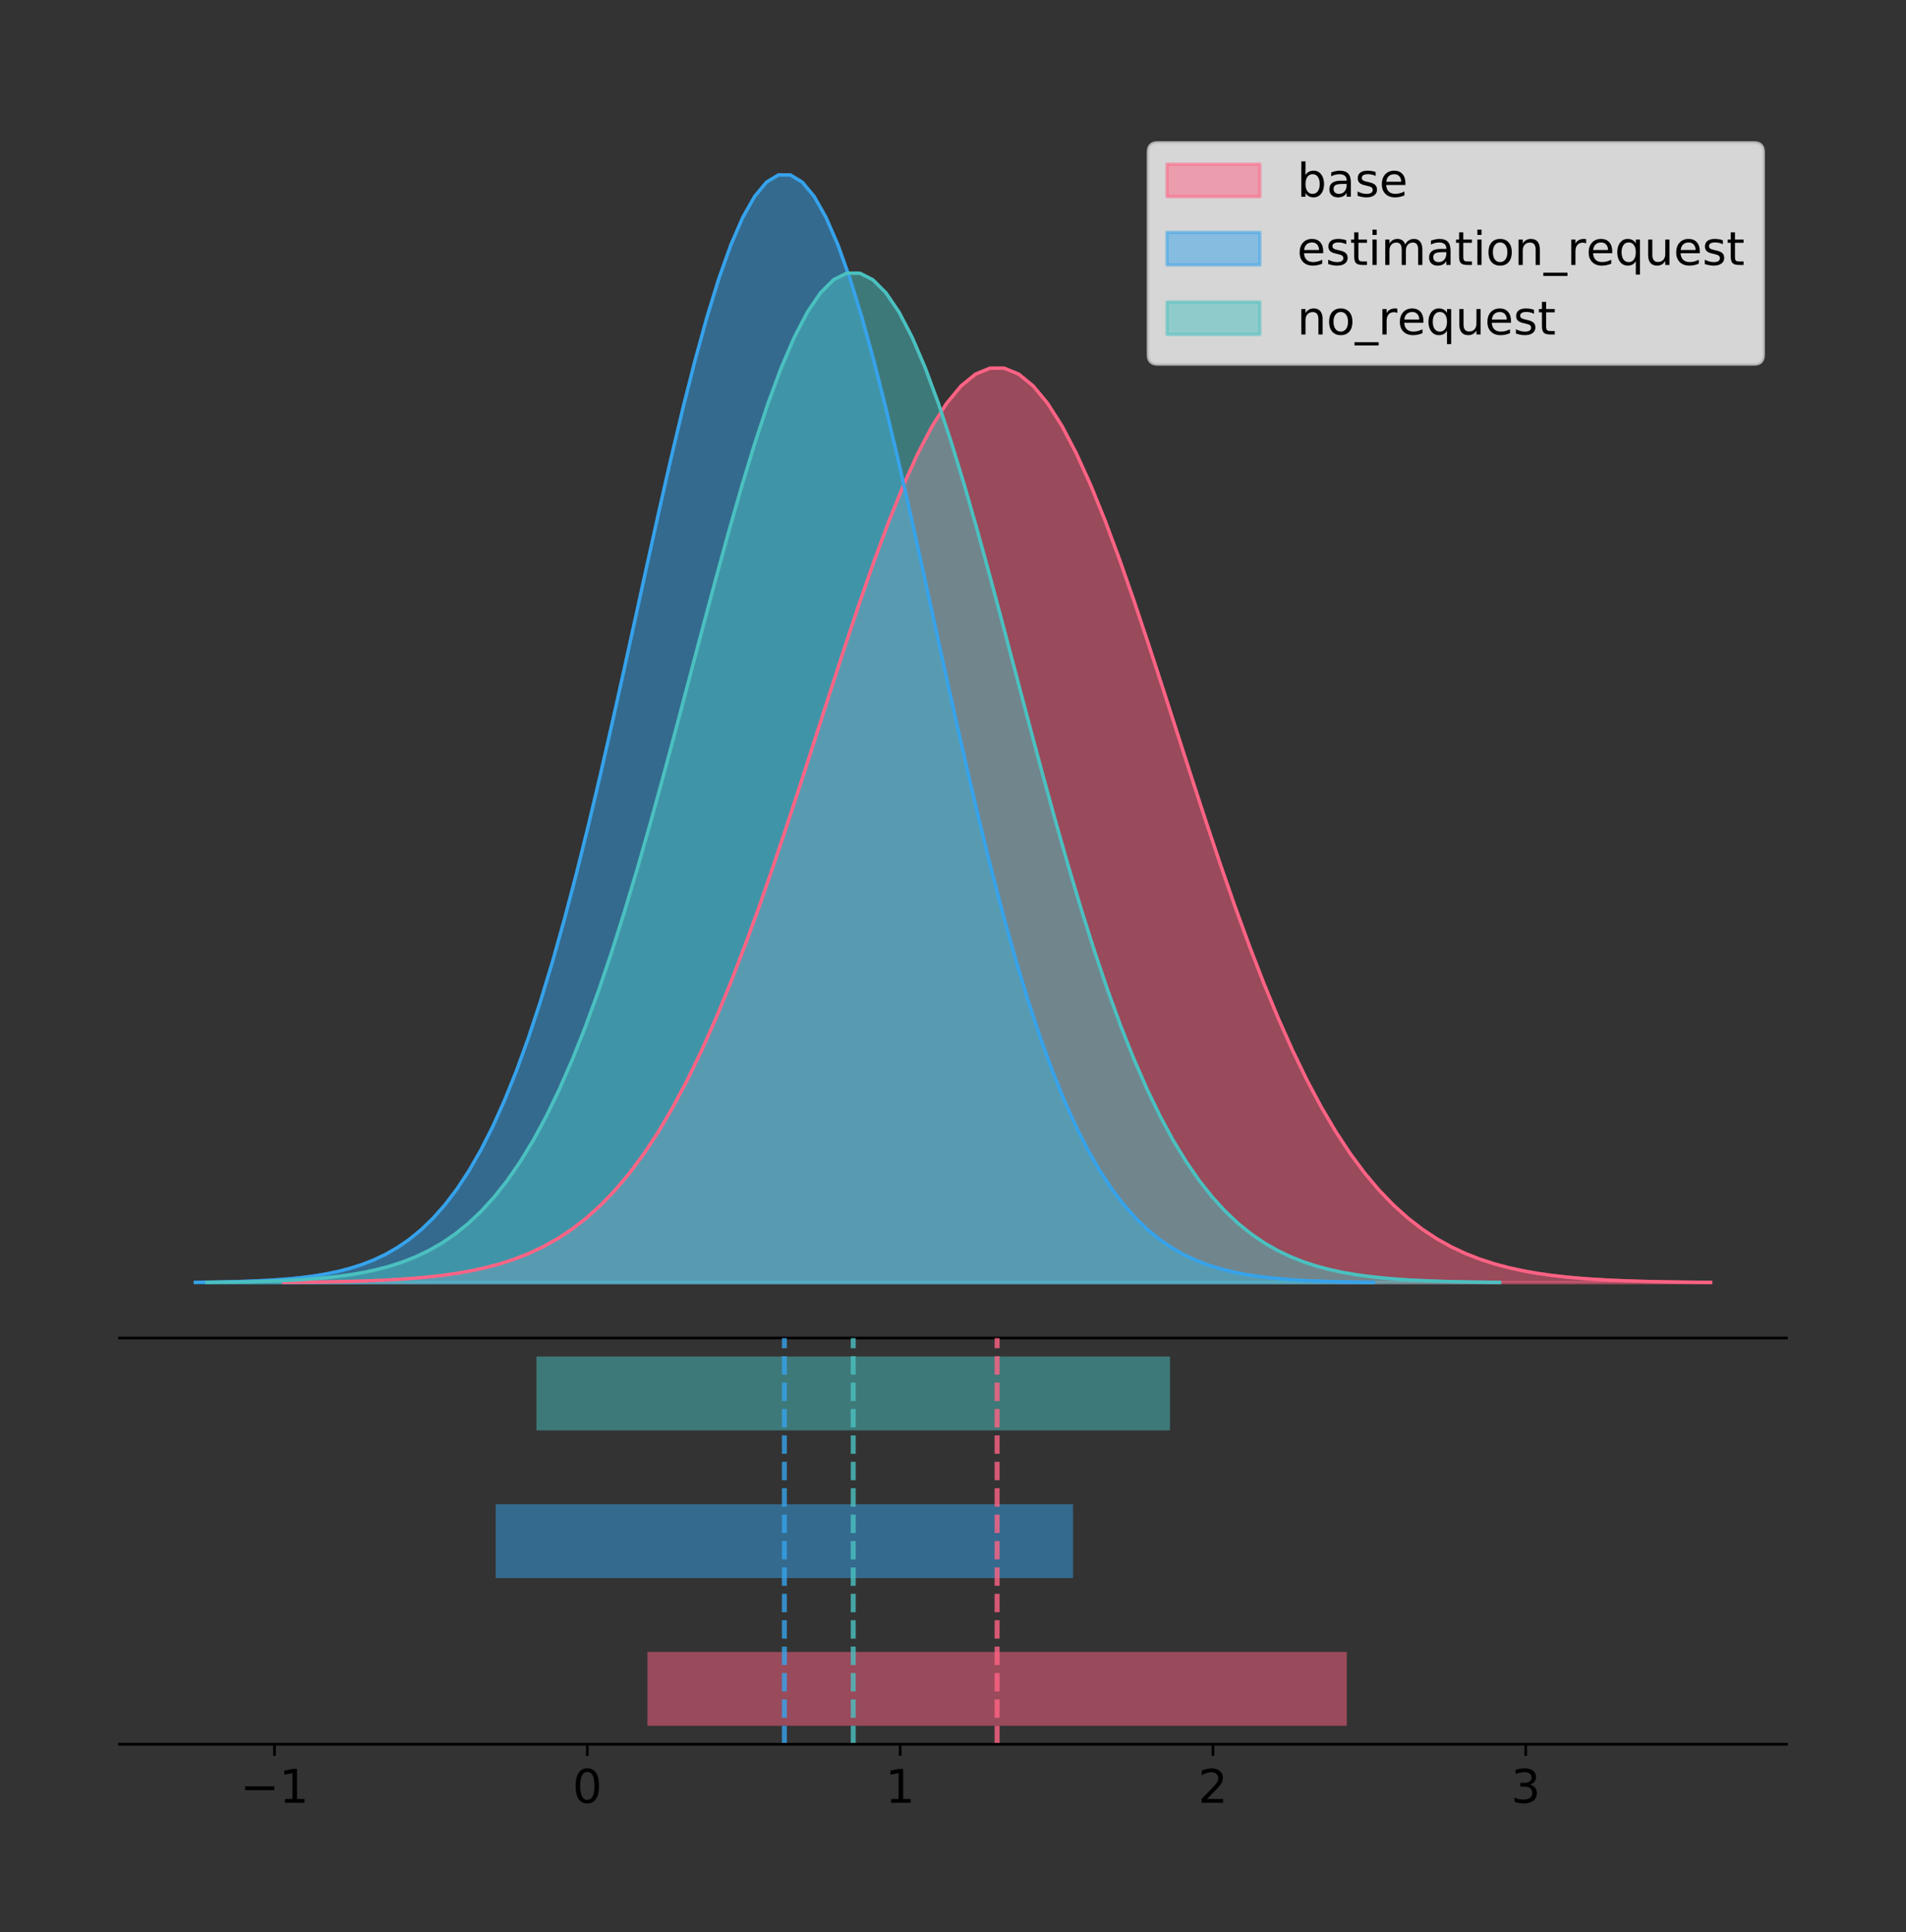 <?xml version="1.0" encoding="utf-8" standalone="no"?>
<!DOCTYPE svg PUBLIC "-//W3C//DTD SVG 1.1//EN"
  "http://www.w3.org/Graphics/SVG/1.1/DTD/svg11.dtd">
<!-- Created with matplotlib (https://matplotlib.org/) -->
<svg height="581.789pt" version="1.1" viewBox="0 0 574.2 581.789" width="574.2pt" xmlns="http://www.w3.org/2000/svg" xmlns:xlink="http://www.w3.org/1999/xlink">
 <rect x="0" y="0" width="574.2" height="581.789" fill="#333333" stroke="none"/>
 <defs>
  <style type="text/css">
*{stroke-linecap:butt;stroke-linejoin:round;}
  </style>
 </defs>
 <g id="figure_1">
  <g id="patch_1">
   <path d="M 0 581.789 
L 574.2 581.789 
L 574.2 0 
L 0 0 
z
" style="fill:none;"/>
  </g>
  <g id="axes_1">
   <g id="patch_2">
    <path d="M 36 402.93 
L 538.2 402.93 
L 538.2 36 
L 36 36 
z
" style="fill:none;"/>
   </g>
   <g id="PolyCollection_1">
    <defs>
     <path d="M 85.403 -195.538 
L 85.403 -195.63 
L 89.747 -195.665 
L 94.09 -195.712 
L 98.433 -195.775 
L 102.776 -195.858 
L 107.119 -195.967 
L 111.462 -196.11 
L 115.805 -196.295 
L 120.148 -196.534 
L 124.492 -196.84 
L 128.835 -197.228 
L 133.178 -197.718 
L 137.521 -198.332 
L 141.864 -199.096 
L 146.207 -200.039 
L 150.55 -201.195 
L 154.893 -202.601 
L 159.237 -204.299 
L 163.58 -206.335 
L 167.923 -208.758 
L 172.266 -211.619 
L 176.609 -214.971 
L 180.952 -218.87 
L 185.295 -223.369 
L 189.638 -228.518 
L 193.982 -234.367 
L 198.325 -240.955 
L 202.668 -248.315 
L 207.011 -256.468 
L 211.354 -265.423 
L 215.697 -275.173 
L 220.04 -285.692 
L 224.383 -296.937 
L 228.727 -308.842 
L 233.07 -321.32 
L 237.413 -334.264 
L 241.756 -347.544 
L 246.099 -361.011 
L 250.442 -374.499 
L 254.785 -387.826 
L 259.128 -400.802 
L 263.472 -413.227 
L 267.815 -424.901 
L 272.158 -435.628 
L 276.501 -445.222 
L 280.844 -453.508 
L 285.187 -460.335 
L 289.53 -465.574 
L 293.873 -469.123 
L 298.217 -470.916 
L 302.56 -470.916 
L 306.903 -469.123 
L 311.246 -465.574 
L 315.589 -460.335 
L 319.932 -453.508 
L 324.275 -445.222 
L 328.618 -435.628 
L 332.962 -424.901 
L 337.305 -413.227 
L 341.648 -400.802 
L 345.991 -387.826 
L 350.334 -374.499 
L 354.677 -361.011 
L 359.02 -347.544 
L 363.363 -334.264 
L 367.707 -321.32 
L 372.05 -308.842 
L 376.393 -296.937 
L 380.736 -285.692 
L 385.079 -275.173 
L 389.422 -265.423 
L 393.765 -256.468 
L 398.108 -248.315 
L 402.451 -240.955 
L 406.795 -234.367 
L 411.138 -228.518 
L 415.481 -223.369 
L 419.824 -218.87 
L 424.167 -214.971 
L 428.51 -211.619 
L 432.853 -208.758 
L 437.196 -206.335 
L 441.54 -204.299 
L 445.883 -202.601 
L 450.226 -201.195 
L 454.569 -200.039 
L 458.912 -199.096 
L 463.255 -198.332 
L 467.598 -197.718 
L 471.941 -197.228 
L 476.285 -196.84 
L 480.628 -196.534 
L 484.971 -196.295 
L 489.314 -196.11 
L 493.657 -195.967 
L 498 -195.858 
L 502.343 -195.775 
L 506.686 -195.712 
L 511.03 -195.665 
L 515.373 -195.63 
L 515.373 -195.538 
L 515.373 -195.538 
L 511.03 -195.538 
L 506.686 -195.538 
L 502.343 -195.538 
L 498 -195.538 
L 493.657 -195.538 
L 489.314 -195.538 
L 484.971 -195.538 
L 480.628 -195.538 
L 476.285 -195.538 
L 471.941 -195.538 
L 467.598 -195.538 
L 463.255 -195.538 
L 458.912 -195.538 
L 454.569 -195.538 
L 450.226 -195.538 
L 445.883 -195.538 
L 441.54 -195.538 
L 437.196 -195.538 
L 432.853 -195.538 
L 428.51 -195.538 
L 424.167 -195.538 
L 419.824 -195.538 
L 415.481 -195.538 
L 411.138 -195.538 
L 406.795 -195.538 
L 402.451 -195.538 
L 398.108 -195.538 
L 393.765 -195.538 
L 389.422 -195.538 
L 385.079 -195.538 
L 380.736 -195.538 
L 376.393 -195.538 
L 372.05 -195.538 
L 367.707 -195.538 
L 363.363 -195.538 
L 359.02 -195.538 
L 354.677 -195.538 
L 350.334 -195.538 
L 345.991 -195.538 
L 341.648 -195.538 
L 337.305 -195.538 
L 332.962 -195.538 
L 328.618 -195.538 
L 324.275 -195.538 
L 319.932 -195.538 
L 315.589 -195.538 
L 311.246 -195.538 
L 306.903 -195.538 
L 302.56 -195.538 
L 298.217 -195.538 
L 293.873 -195.538 
L 289.53 -195.538 
L 285.187 -195.538 
L 280.844 -195.538 
L 276.501 -195.538 
L 272.158 -195.538 
L 267.815 -195.538 
L 263.472 -195.538 
L 259.128 -195.538 
L 254.785 -195.538 
L 250.442 -195.538 
L 246.099 -195.538 
L 241.756 -195.538 
L 237.413 -195.538 
L 233.07 -195.538 
L 228.727 -195.538 
L 224.383 -195.538 
L 220.04 -195.538 
L 215.697 -195.538 
L 211.354 -195.538 
L 207.011 -195.538 
L 202.668 -195.538 
L 198.325 -195.538 
L 193.982 -195.538 
L 189.638 -195.538 
L 185.295 -195.538 
L 180.952 -195.538 
L 176.609 -195.538 
L 172.266 -195.538 
L 167.923 -195.538 
L 163.58 -195.538 
L 159.237 -195.538 
L 154.893 -195.538 
L 150.55 -195.538 
L 146.207 -195.538 
L 141.864 -195.538 
L 137.521 -195.538 
L 133.178 -195.538 
L 128.835 -195.538 
L 124.492 -195.538 
L 120.148 -195.538 
L 115.805 -195.538 
L 111.462 -195.538 
L 107.119 -195.538 
L 102.776 -195.538 
L 98.433 -195.538 
L 94.09 -195.538 
L 89.747 -195.538 
L 85.403 -195.538 
z
" id="m49e978ae4c" style="stroke:#ff6384;stroke-opacity:0.5;"/>
    </defs>
    <g clip-path="url(#pb045186233)">
     <use style="fill:#ff6384;fill-opacity:0.5;stroke:#ff6384;stroke-opacity:0.5;" x="0" xlink:href="#m49e978ae4c" y="581.789"/>
    </g>
   </g>
   <g id="PolyCollection_2">
    <defs>
     <path d="M 58.827 -195.538 
L 58.827 -195.65 
L 62.413 -195.692 
L 65.998 -195.749 
L 69.584 -195.825 
L 73.169 -195.925 
L 76.754 -196.058 
L 80.34 -196.23 
L 83.925 -196.455 
L 87.511 -196.744 
L 91.096 -197.115 
L 94.682 -197.585 
L 98.267 -198.179 
L 101.852 -198.923 
L 105.438 -199.848 
L 109.023 -200.99 
L 112.609 -202.39 
L 116.194 -204.093 
L 119.779 -206.151 
L 123.365 -208.617 
L 126.95 -211.552 
L 130.536 -215.017 
L 134.121 -219.078 
L 137.707 -223.801 
L 141.292 -229.25 
L 144.877 -235.488 
L 148.463 -242.572 
L 152.048 -250.552 
L 155.634 -259.468 
L 159.219 -269.344 
L 162.805 -280.192 
L 166.39 -292.002 
L 169.975 -304.744 
L 173.561 -318.365 
L 177.146 -332.786 
L 180.732 -347.901 
L 184.317 -363.58 
L 187.903 -379.667 
L 191.488 -395.98 
L 195.073 -412.318 
L 198.659 -428.462 
L 202.244 -444.18 
L 205.83 -459.23 
L 209.415 -473.372 
L 213.001 -486.366 
L 216.586 -497.987 
L 220.171 -508.025 
L 223.757 -516.294 
L 227.342 -522.64 
L 230.928 -526.94 
L 234.513 -529.111 
L 238.098 -529.111 
L 241.684 -526.94 
L 245.269 -522.64 
L 248.855 -516.294 
L 252.44 -508.025 
L 256.026 -497.987 
L 259.611 -486.366 
L 263.196 -473.372 
L 266.782 -459.23 
L 270.367 -444.18 
L 273.953 -428.462 
L 277.538 -412.318 
L 281.124 -395.98 
L 284.709 -379.667 
L 288.294 -363.58 
L 291.88 -347.901 
L 295.465 -332.786 
L 299.051 -318.365 
L 302.636 -304.744 
L 306.222 -292.002 
L 309.807 -280.192 
L 313.392 -269.344 
L 316.978 -259.468 
L 320.563 -250.552 
L 324.149 -242.572 
L 327.734 -235.488 
L 331.32 -229.25 
L 334.905 -223.801 
L 338.49 -219.078 
L 342.076 -215.017 
L 345.661 -211.552 
L 349.247 -208.617 
L 352.832 -206.151 
L 356.417 -204.093 
L 360.003 -202.39 
L 363.588 -200.99 
L 367.174 -199.848 
L 370.759 -198.923 
L 374.345 -198.179 
L 377.93 -197.585 
L 381.515 -197.115 
L 385.101 -196.744 
L 388.686 -196.455 
L 392.272 -196.23 
L 395.857 -196.058 
L 399.443 -195.925 
L 403.028 -195.825 
L 406.613 -195.749 
L 410.199 -195.692 
L 413.784 -195.65 
L 413.784 -195.538 
L 413.784 -195.538 
L 410.199 -195.538 
L 406.613 -195.538 
L 403.028 -195.538 
L 399.443 -195.538 
L 395.857 -195.538 
L 392.272 -195.538 
L 388.686 -195.538 
L 385.101 -195.538 
L 381.515 -195.538 
L 377.93 -195.538 
L 374.345 -195.538 
L 370.759 -195.538 
L 367.174 -195.538 
L 363.588 -195.538 
L 360.003 -195.538 
L 356.417 -195.538 
L 352.832 -195.538 
L 349.247 -195.538 
L 345.661 -195.538 
L 342.076 -195.538 
L 338.49 -195.538 
L 334.905 -195.538 
L 331.32 -195.538 
L 327.734 -195.538 
L 324.149 -195.538 
L 320.563 -195.538 
L 316.978 -195.538 
L 313.392 -195.538 
L 309.807 -195.538 
L 306.222 -195.538 
L 302.636 -195.538 
L 299.051 -195.538 
L 295.465 -195.538 
L 291.88 -195.538 
L 288.294 -195.538 
L 284.709 -195.538 
L 281.124 -195.538 
L 277.538 -195.538 
L 273.953 -195.538 
L 270.367 -195.538 
L 266.782 -195.538 
L 263.196 -195.538 
L 259.611 -195.538 
L 256.026 -195.538 
L 252.44 -195.538 
L 248.855 -195.538 
L 245.269 -195.538 
L 241.684 -195.538 
L 238.098 -195.538 
L 234.513 -195.538 
L 230.928 -195.538 
L 227.342 -195.538 
L 223.757 -195.538 
L 220.171 -195.538 
L 216.586 -195.538 
L 213.001 -195.538 
L 209.415 -195.538 
L 205.83 -195.538 
L 202.244 -195.538 
L 198.659 -195.538 
L 195.073 -195.538 
L 191.488 -195.538 
L 187.903 -195.538 
L 184.317 -195.538 
L 180.732 -195.538 
L 177.146 -195.538 
L 173.561 -195.538 
L 169.975 -195.538 
L 166.39 -195.538 
L 162.805 -195.538 
L 159.219 -195.538 
L 155.634 -195.538 
L 152.048 -195.538 
L 148.463 -195.538 
L 144.877 -195.538 
L 141.292 -195.538 
L 137.707 -195.538 
L 134.121 -195.538 
L 130.536 -195.538 
L 126.95 -195.538 
L 123.365 -195.538 
L 119.779 -195.538 
L 116.194 -195.538 
L 112.609 -195.538 
L 109.023 -195.538 
L 105.438 -195.538 
L 101.852 -195.538 
L 98.267 -195.538 
L 94.682 -195.538 
L 91.096 -195.538 
L 87.511 -195.538 
L 83.925 -195.538 
L 80.34 -195.538 
L 76.754 -195.538 
L 73.169 -195.538 
L 69.584 -195.538 
L 65.998 -195.538 
L 62.413 -195.538 
L 58.827 -195.538 
z
" id="mf9462ab9c7" style="stroke:#36a2eb;stroke-opacity:0.5;"/>
    </defs>
    <g clip-path="url(#pb045186233)">
     <use style="fill:#36a2eb;fill-opacity:0.5;stroke:#36a2eb;stroke-opacity:0.5;" x="0" xlink:href="#mf9462ab9c7" y="581.789"/>
    </g>
   </g>
   <g id="PolyCollection_3">
    <defs>
     <path d="M 62.291 -195.538 
L 62.291 -195.64 
L 66.226 -195.679 
L 70.16 -195.73 
L 74.094 -195.799 
L 78.028 -195.891 
L 81.963 -196.011 
L 85.897 -196.169 
L 89.831 -196.374 
L 93.766 -196.637 
L 97.7 -196.975 
L 101.634 -197.404 
L 105.568 -197.945 
L 109.503 -198.623 
L 113.437 -199.466 
L 117.371 -200.507 
L 121.305 -201.782 
L 125.24 -203.335 
L 129.174 -205.21 
L 133.108 -207.457 
L 137.043 -210.132 
L 140.977 -213.29 
L 144.911 -216.991 
L 148.845 -221.295 
L 152.78 -226.261 
L 156.714 -231.946 
L 160.648 -238.402 
L 164.583 -245.674 
L 168.517 -253.799 
L 172.451 -262.8 
L 176.385 -272.686 
L 180.32 -283.449 
L 184.254 -295.061 
L 188.188 -307.474 
L 192.123 -320.616 
L 196.057 -334.391 
L 199.991 -348.68 
L 203.925 -363.34 
L 207.86 -378.207 
L 211.794 -393.096 
L 215.728 -407.809 
L 219.663 -422.132 
L 223.597 -435.848 
L 227.531 -448.736 
L 231.465 -460.578 
L 235.4 -471.168 
L 239.334 -480.316 
L 243.268 -487.852 
L 247.203 -493.635 
L 251.137 -497.554 
L 255.071 -499.532 
L 259.005 -499.532 
L 262.94 -497.554 
L 266.874 -493.635 
L 270.808 -487.852 
L 274.743 -480.316 
L 278.677 -471.168 
L 282.611 -460.578 
L 286.545 -448.736 
L 290.48 -435.848 
L 294.414 -422.132 
L 298.348 -407.809 
L 302.283 -393.096 
L 306.217 -378.207 
L 310.151 -363.34 
L 314.085 -348.68 
L 318.02 -334.391 
L 321.954 -320.616 
L 325.888 -307.474 
L 329.823 -295.061 
L 333.757 -283.449 
L 337.691 -272.686 
L 341.625 -262.8 
L 345.56 -253.799 
L 349.494 -245.674 
L 353.428 -238.402 
L 357.363 -231.946 
L 361.297 -226.261 
L 365.231 -221.295 
L 369.165 -216.991 
L 373.1 -213.29 
L 377.034 -210.132 
L 380.968 -207.457 
L 384.903 -205.21 
L 388.837 -203.335 
L 392.771 -201.782 
L 396.705 -200.507 
L 400.64 -199.466 
L 404.574 -198.623 
L 408.508 -197.945 
L 412.442 -197.404 
L 416.377 -196.975 
L 420.311 -196.637 
L 424.245 -196.374 
L 428.18 -196.169 
L 432.114 -196.011 
L 436.048 -195.891 
L 439.982 -195.799 
L 443.917 -195.73 
L 447.851 -195.679 
L 451.785 -195.64 
L 451.785 -195.538 
L 451.785 -195.538 
L 447.851 -195.538 
L 443.917 -195.538 
L 439.982 -195.538 
L 436.048 -195.538 
L 432.114 -195.538 
L 428.18 -195.538 
L 424.245 -195.538 
L 420.311 -195.538 
L 416.377 -195.538 
L 412.442 -195.538 
L 408.508 -195.538 
L 404.574 -195.538 
L 400.64 -195.538 
L 396.705 -195.538 
L 392.771 -195.538 
L 388.837 -195.538 
L 384.903 -195.538 
L 380.968 -195.538 
L 377.034 -195.538 
L 373.1 -195.538 
L 369.165 -195.538 
L 365.231 -195.538 
L 361.297 -195.538 
L 357.363 -195.538 
L 353.428 -195.538 
L 349.494 -195.538 
L 345.56 -195.538 
L 341.625 -195.538 
L 337.691 -195.538 
L 333.757 -195.538 
L 329.823 -195.538 
L 325.888 -195.538 
L 321.954 -195.538 
L 318.02 -195.538 
L 314.085 -195.538 
L 310.151 -195.538 
L 306.217 -195.538 
L 302.283 -195.538 
L 298.348 -195.538 
L 294.414 -195.538 
L 290.48 -195.538 
L 286.545 -195.538 
L 282.611 -195.538 
L 278.677 -195.538 
L 274.743 -195.538 
L 270.808 -195.538 
L 266.874 -195.538 
L 262.94 -195.538 
L 259.005 -195.538 
L 255.071 -195.538 
L 251.137 -195.538 
L 247.203 -195.538 
L 243.268 -195.538 
L 239.334 -195.538 
L 235.4 -195.538 
L 231.465 -195.538 
L 227.531 -195.538 
L 223.597 -195.538 
L 219.663 -195.538 
L 215.728 -195.538 
L 211.794 -195.538 
L 207.86 -195.538 
L 203.925 -195.538 
L 199.991 -195.538 
L 196.057 -195.538 
L 192.123 -195.538 
L 188.188 -195.538 
L 184.254 -195.538 
L 180.32 -195.538 
L 176.385 -195.538 
L 172.451 -195.538 
L 168.517 -195.538 
L 164.583 -195.538 
L 160.648 -195.538 
L 156.714 -195.538 
L 152.78 -195.538 
L 148.845 -195.538 
L 144.911 -195.538 
L 140.977 -195.538 
L 137.043 -195.538 
L 133.108 -195.538 
L 129.174 -195.538 
L 125.24 -195.538 
L 121.305 -195.538 
L 117.371 -195.538 
L 113.437 -195.538 
L 109.503 -195.538 
L 105.568 -195.538 
L 101.634 -195.538 
L 97.7 -195.538 
L 93.766 -195.538 
L 89.831 -195.538 
L 85.897 -195.538 
L 81.963 -195.538 
L 78.028 -195.538 
L 74.094 -195.538 
L 70.16 -195.538 
L 66.226 -195.538 
L 62.291 -195.538 
z
" id="mb72bebb1a2" style="stroke:#4bc0c0;stroke-opacity:0.5;"/>
    </defs>
    <g clip-path="url(#pb045186233)">
     <use style="fill:#4bc0c0;fill-opacity:0.5;stroke:#4bc0c0;stroke-opacity:0.5;" x="0" xlink:href="#mb72bebb1a2" y="581.789"/>
    </g>
   </g>
   <g id="line2d_1">
    <path clip-path="url(#pb045186233)" d="M 85.403 386.159 
L 89.747 386.124 
L 94.09 386.077 
L 98.433 386.015 
L 102.776 385.932 
L 107.119 385.822 
L 111.462 385.68 
L 115.805 385.494 
L 120.148 385.255 
L 124.492 384.95 
L 128.835 384.561 
L 133.178 384.071 
L 137.521 383.457 
L 141.864 382.693 
L 146.207 381.75 
L 150.55 380.595 
L 154.893 379.189 
L 159.237 377.49 
L 163.58 375.454 
L 167.923 373.032 
L 172.266 370.171 
L 176.609 366.818 
L 180.952 362.919 
L 185.295 358.421 
L 189.638 353.271 
L 193.982 347.423 
L 198.325 340.835 
L 202.668 333.475 
L 207.011 325.321 
L 211.354 316.366 
L 215.697 306.616 
L 220.04 296.097 
L 224.383 284.852 
L 228.727 272.948 
L 233.07 260.469 
L 237.413 247.526 
L 241.756 234.246 
L 246.099 220.778 
L 250.442 207.29 
L 254.785 193.963 
L 259.128 180.988 
L 263.472 168.563 
L 267.815 156.889 
L 272.158 146.161 
L 276.501 136.568 
L 280.844 128.281 
L 285.187 121.454 
L 289.53 116.216 
L 293.873 112.666 
L 298.217 110.874 
L 302.56 110.874 
L 306.903 112.666 
L 311.246 116.216 
L 315.589 121.454 
L 319.932 128.281 
L 324.275 136.568 
L 328.618 146.161 
L 332.962 156.889 
L 337.305 168.563 
L 341.648 180.988 
L 345.991 193.963 
L 350.334 207.29 
L 354.677 220.778 
L 359.02 234.246 
L 363.363 247.526 
L 367.707 260.469 
L 372.05 272.948 
L 376.393 284.852 
L 380.736 296.097 
L 385.079 306.616 
L 389.422 316.366 
L 393.765 325.321 
L 398.108 333.475 
L 402.451 340.835 
L 406.795 347.423 
L 411.138 353.271 
L 415.481 358.421 
L 419.824 362.919 
L 424.167 366.818 
L 428.51 370.171 
L 432.853 373.032 
L 437.196 375.454 
L 441.54 377.49 
L 445.883 379.189 
L 450.226 380.595 
L 454.569 381.75 
L 458.912 382.693 
L 463.255 383.457 
L 467.598 384.071 
L 471.941 384.561 
L 476.285 384.95 
L 480.628 385.255 
L 484.971 385.494 
L 489.314 385.68 
L 493.657 385.822 
L 498 385.932 
L 502.343 386.015 
L 506.686 386.077 
L 511.03 386.124 
L 515.373 386.159 
" style="fill:none;stroke:#ff6384;stroke-linecap:square;"/>
   </g>
   <g id="line2d_2">
    <path clip-path="url(#pb045186233)" d="M 58.827 386.139 
L 62.413 386.097 
L 65.998 386.04 
L 69.584 385.965 
L 73.169 385.864 
L 76.754 385.732 
L 80.34 385.559 
L 83.925 385.334 
L 87.511 385.045 
L 91.096 384.675 
L 94.682 384.204 
L 98.267 383.61 
L 101.852 382.867 
L 105.438 381.941 
L 109.023 380.799 
L 112.609 379.399 
L 116.194 377.696 
L 119.779 375.639 
L 123.365 373.172 
L 126.95 370.238 
L 130.536 366.772 
L 134.121 362.711 
L 137.707 357.989 
L 141.292 352.539 
L 144.877 346.301 
L 148.463 339.217 
L 152.048 331.237 
L 155.634 322.322 
L 159.219 312.445 
L 162.805 301.597 
L 166.39 289.787 
L 169.975 277.045 
L 173.561 263.424 
L 177.146 249.004 
L 180.732 233.888 
L 184.317 218.209 
L 187.903 202.123 
L 191.488 185.809 
L 195.073 169.471 
L 198.659 153.327 
L 202.244 137.61 
L 205.83 122.559 
L 209.415 108.418 
L 213.001 95.423 
L 216.586 83.803 
L 220.171 73.765 
L 223.757 65.495 
L 227.342 59.15 
L 230.928 54.85 
L 234.513 52.679 
L 238.098 52.679 
L 241.684 54.85 
L 245.269 59.15 
L 248.855 65.495 
L 252.44 73.765 
L 256.026 83.803 
L 259.611 95.423 
L 263.196 108.418 
L 266.782 122.559 
L 270.367 137.61 
L 273.953 153.327 
L 277.538 169.471 
L 281.124 185.809 
L 284.709 202.123 
L 288.294 218.209 
L 291.88 233.888 
L 295.465 249.004 
L 299.051 263.424 
L 302.636 277.045 
L 306.222 289.787 
L 309.807 301.597 
L 313.392 312.445 
L 316.978 322.322 
L 320.563 331.237 
L 324.149 339.217 
L 327.734 346.301 
L 331.32 352.539 
L 334.905 357.989 
L 338.49 362.711 
L 342.076 366.772 
L 345.661 370.238 
L 349.247 373.172 
L 352.832 375.639 
L 356.417 377.696 
L 360.003 379.399 
L 363.588 380.799 
L 367.174 381.941 
L 370.759 382.867 
L 374.345 383.61 
L 377.93 384.204 
L 381.515 384.675 
L 385.101 385.045 
L 388.686 385.334 
L 392.272 385.559 
L 395.857 385.732 
L 399.443 385.864 
L 403.028 385.965 
L 406.613 386.04 
L 410.199 386.097 
L 413.784 386.139 
" style="fill:none;stroke:#36a2eb;stroke-linecap:square;"/>
   </g>
   <g id="line2d_3">
    <path clip-path="url(#pb045186233)" d="M 62.291 386.149 
L 66.226 386.111 
L 70.16 386.059 
L 74.094 385.99 
L 78.028 385.898 
L 81.963 385.778 
L 85.897 385.62 
L 89.831 385.416 
L 93.766 385.152 
L 97.7 384.815 
L 101.634 384.386 
L 105.568 383.845 
L 109.503 383.167 
L 113.437 382.324 
L 117.371 381.283 
L 121.305 380.007 
L 125.24 378.455 
L 129.174 376.58 
L 133.108 374.332 
L 137.043 371.658 
L 140.977 368.5 
L 144.911 364.799 
L 148.845 360.495 
L 152.78 355.529 
L 156.714 349.844 
L 160.648 343.388 
L 164.583 336.115 
L 168.517 327.99 
L 172.451 318.99 
L 176.385 309.104 
L 180.32 298.341 
L 184.254 286.728 
L 188.188 274.315 
L 192.123 261.174 
L 196.057 247.398 
L 199.991 233.11 
L 203.925 218.45 
L 207.86 203.583 
L 211.794 188.693 
L 215.728 173.981 
L 219.663 159.657 
L 223.597 145.941 
L 227.531 133.054 
L 231.465 121.212 
L 235.4 110.621 
L 239.334 101.474 
L 243.268 93.937 
L 247.203 88.154 
L 251.137 84.236 
L 255.071 82.257 
L 259.005 82.257 
L 262.94 84.236 
L 266.874 88.154 
L 270.808 93.937 
L 274.743 101.474 
L 278.677 110.621 
L 282.611 121.212 
L 286.545 133.054 
L 290.48 145.941 
L 294.414 159.657 
L 298.348 173.981 
L 302.283 188.693 
L 306.217 203.583 
L 310.151 218.45 
L 314.085 233.11 
L 318.02 247.398 
L 321.954 261.174 
L 325.888 274.315 
L 329.823 286.728 
L 333.757 298.341 
L 337.691 309.104 
L 341.625 318.99 
L 345.56 327.99 
L 349.494 336.115 
L 353.428 343.388 
L 357.363 349.844 
L 361.297 355.529 
L 365.231 360.495 
L 369.165 364.799 
L 373.1 368.5 
L 377.034 371.658 
L 380.968 374.332 
L 384.903 376.58 
L 388.837 378.455 
L 392.771 380.007 
L 396.705 381.283 
L 400.64 382.324 
L 404.574 383.167 
L 408.508 383.845 
L 412.442 384.386 
L 416.377 384.815 
L 420.311 385.152 
L 424.245 385.416 
L 428.18 385.62 
L 432.114 385.778 
L 436.048 385.898 
L 439.982 385.99 
L 443.917 386.059 
L 447.851 386.111 
L 451.785 386.149 
" style="fill:none;stroke:#4bc0c0;stroke-linecap:square;"/>
   </g>
   <g id="patch_3">
    <path d="M 36 402.93 
L 538.2 402.93 
" style="fill:none;stroke:#000000;stroke-linecap:square;stroke-linejoin:miter;stroke-width:0.8;"/>
   </g>
   <g id="legend_1">
    <g id="patch_4">
     <path d="M 348.76 109.627 
L 528.4 109.627 
Q 531.2 109.627 531.2 106.827 
L 531.2 45.8 
Q 531.2 43 528.4 43 
L 348.76 43 
Q 345.96 43 345.96 45.8 
L 345.96 106.827 
Q 345.96 109.627 348.76 109.627 
z
" style="fill:#ffffff;opacity:0.8;stroke:#cccccc;stroke-linejoin:miter;"/>
    </g>
    <g id="patch_5">
     <path d="M 351.56 59.238 
L 379.56 59.238 
L 379.56 49.438 
L 351.56 49.438 
z
" style="fill:#ff6384;opacity:0.5;stroke:#ff6384;stroke-linejoin:miter;"/>
    </g>
    <g id="text_1">
     <!-- base -->
     <defs>
      <path d="M 48.688 27.297 
Q 48.688 37.203 44.609 42.844 
Q 40.531 48.484 33.406 48.484 
Q 26.266 48.484 22.188 42.844 
Q 18.109 37.203 18.109 27.297 
Q 18.109 17.391 22.188 11.75 
Q 26.266 6.109 33.406 6.109 
Q 40.531 6.109 44.609 11.75 
Q 48.688 17.391 48.688 27.297 
z
M 18.109 46.391 
Q 20.953 51.266 25.266 53.625 
Q 29.594 56 35.594 56 
Q 45.562 56 51.781 48.094 
Q 58.016 40.188 58.016 27.297 
Q 58.016 14.406 51.781 6.484 
Q 45.562 -1.422 35.594 -1.422 
Q 29.594 -1.422 25.266 0.953 
Q 20.953 3.328 18.109 8.203 
L 18.109 0 
L 9.078 0 
L 9.078 75.984 
L 18.109 75.984 
z
" id="DejaVuSans-98"/>
      <path d="M 34.281 27.484 
Q 23.391 27.484 19.188 25 
Q 14.984 22.516 14.984 16.5 
Q 14.984 11.719 18.141 8.906 
Q 21.297 6.109 26.703 6.109 
Q 34.188 6.109 38.703 11.406 
Q 43.219 16.703 43.219 25.484 
L 43.219 27.484 
z
M 52.203 31.203 
L 52.203 0 
L 43.219 0 
L 43.219 8.297 
Q 40.141 3.328 35.547 0.953 
Q 30.953 -1.422 24.312 -1.422 
Q 15.922 -1.422 10.953 3.297 
Q 6 8.016 6 15.922 
Q 6 25.141 12.172 29.828 
Q 18.359 34.516 30.609 34.516 
L 43.219 34.516 
L 43.219 35.406 
Q 43.219 41.609 39.141 45 
Q 35.062 48.391 27.688 48.391 
Q 23 48.391 18.547 47.266 
Q 14.109 46.141 10.016 43.891 
L 10.016 52.203 
Q 14.938 54.109 19.578 55.047 
Q 24.219 56 28.609 56 
Q 40.484 56 46.344 49.844 
Q 52.203 43.703 52.203 31.203 
z
" id="DejaVuSans-97"/>
      <path d="M 44.281 53.078 
L 44.281 44.578 
Q 40.484 46.531 36.375 47.5 
Q 32.281 48.484 27.875 48.484 
Q 21.188 48.484 17.844 46.438 
Q 14.5 44.391 14.5 40.281 
Q 14.5 37.156 16.891 35.375 
Q 19.281 33.594 26.516 31.984 
L 29.594 31.297 
Q 39.156 29.25 43.188 25.516 
Q 47.219 21.781 47.219 15.094 
Q 47.219 7.469 41.188 3.016 
Q 35.156 -1.422 24.609 -1.422 
Q 20.219 -1.422 15.453 -0.562 
Q 10.688 0.297 5.422 2 
L 5.422 11.281 
Q 10.406 8.688 15.234 7.391 
Q 20.062 6.109 24.812 6.109 
Q 31.156 6.109 34.562 8.281 
Q 37.984 10.453 37.984 14.406 
Q 37.984 18.062 35.516 20.016 
Q 33.062 21.969 24.703 23.781 
L 21.578 24.516 
Q 13.234 26.266 9.516 29.906 
Q 5.812 33.547 5.812 39.891 
Q 5.812 47.609 11.281 51.797 
Q 16.75 56 26.812 56 
Q 31.781 56 36.172 55.266 
Q 40.578 54.547 44.281 53.078 
z
" id="DejaVuSans-115"/>
      <path d="M 56.203 29.594 
L 56.203 25.203 
L 14.891 25.203 
Q 15.484 15.922 20.484 11.062 
Q 25.484 6.203 34.422 6.203 
Q 39.594 6.203 44.453 7.469 
Q 49.312 8.734 54.109 11.281 
L 54.109 2.781 
Q 49.266 0.734 44.188 -0.344 
Q 39.109 -1.422 33.891 -1.422 
Q 20.797 -1.422 13.156 6.188 
Q 5.516 13.812 5.516 26.812 
Q 5.516 40.234 12.766 48.109 
Q 20.016 56 32.328 56 
Q 43.359 56 49.781 48.891 
Q 56.203 41.797 56.203 29.594 
z
M 47.219 32.234 
Q 47.125 39.594 43.094 43.984 
Q 39.062 48.391 32.422 48.391 
Q 24.906 48.391 20.391 44.141 
Q 15.875 39.891 15.188 32.172 
z
" id="DejaVuSans-101"/>
     </defs>
     <g transform="translate(390.76 59.238)scale(0.14 -0.14)">
      <use xlink:href="#DejaVuSans-98"/>
      <use x="63.477" xlink:href="#DejaVuSans-97"/>
      <use x="124.756" xlink:href="#DejaVuSans-115"/>
      <use x="176.855" xlink:href="#DejaVuSans-101"/>
     </g>
    </g>
    <g id="patch_6">
     <path d="M 351.56 79.787 
L 379.56 79.787 
L 379.56 69.987 
L 351.56 69.987 
z
" style="fill:#36a2eb;opacity:0.5;stroke:#36a2eb;stroke-linejoin:miter;"/>
    </g>
    <g id="text_2">
     <!-- estimation_request -->
     <defs>
      <path d="M 18.312 70.219 
L 18.312 54.688 
L 36.812 54.688 
L 36.812 47.703 
L 18.312 47.703 
L 18.312 18.016 
Q 18.312 11.328 20.141 9.422 
Q 21.969 7.516 27.594 7.516 
L 36.812 7.516 
L 36.812 0 
L 27.594 0 
Q 17.188 0 13.234 3.875 
Q 9.281 7.766 9.281 18.016 
L 9.281 47.703 
L 2.688 47.703 
L 2.688 54.688 
L 9.281 54.688 
L 9.281 70.219 
z
" id="DejaVuSans-116"/>
      <path d="M 9.422 54.688 
L 18.406 54.688 
L 18.406 0 
L 9.422 0 
z
M 9.422 75.984 
L 18.406 75.984 
L 18.406 64.594 
L 9.422 64.594 
z
" id="DejaVuSans-105"/>
      <path d="M 52 44.188 
Q 55.375 50.25 60.062 53.125 
Q 64.75 56 71.094 56 
Q 79.641 56 84.281 50.016 
Q 88.922 44.047 88.922 33.016 
L 88.922 0 
L 79.891 0 
L 79.891 32.719 
Q 79.891 40.578 77.094 44.375 
Q 74.312 48.188 68.609 48.188 
Q 61.625 48.188 57.562 43.547 
Q 53.516 38.922 53.516 30.906 
L 53.516 0 
L 44.484 0 
L 44.484 32.719 
Q 44.484 40.625 41.703 44.406 
Q 38.922 48.188 33.109 48.188 
Q 26.219 48.188 22.156 43.531 
Q 18.109 38.875 18.109 30.906 
L 18.109 0 
L 9.078 0 
L 9.078 54.688 
L 18.109 54.688 
L 18.109 46.188 
Q 21.188 51.219 25.484 53.609 
Q 29.781 56 35.688 56 
Q 41.656 56 45.828 52.969 
Q 50 49.953 52 44.188 
z
" id="DejaVuSans-109"/>
      <path d="M 30.609 48.391 
Q 23.391 48.391 19.188 42.75 
Q 14.984 37.109 14.984 27.297 
Q 14.984 17.484 19.156 11.844 
Q 23.344 6.203 30.609 6.203 
Q 37.797 6.203 41.984 11.859 
Q 46.188 17.531 46.188 27.297 
Q 46.188 37.016 41.984 42.703 
Q 37.797 48.391 30.609 48.391 
z
M 30.609 56 
Q 42.328 56 49.016 48.375 
Q 55.719 40.766 55.719 27.297 
Q 55.719 13.875 49.016 6.219 
Q 42.328 -1.422 30.609 -1.422 
Q 18.844 -1.422 12.172 6.219 
Q 5.516 13.875 5.516 27.297 
Q 5.516 40.766 12.172 48.375 
Q 18.844 56 30.609 56 
z
" id="DejaVuSans-111"/>
      <path d="M 54.891 33.016 
L 54.891 0 
L 45.906 0 
L 45.906 32.719 
Q 45.906 40.484 42.875 44.328 
Q 39.844 48.188 33.797 48.188 
Q 26.516 48.188 22.312 43.547 
Q 18.109 38.922 18.109 30.906 
L 18.109 0 
L 9.078 0 
L 9.078 54.688 
L 18.109 54.688 
L 18.109 46.188 
Q 21.344 51.125 25.703 53.562 
Q 30.078 56 35.797 56 
Q 45.219 56 50.047 50.172 
Q 54.891 44.344 54.891 33.016 
z
" id="DejaVuSans-110"/>
      <path d="M 50.984 -16.609 
L 50.984 -23.578 
L -0.984 -23.578 
L -0.984 -16.609 
z
" id="DejaVuSans-95"/>
      <path d="M 41.109 46.297 
Q 39.594 47.172 37.812 47.578 
Q 36.031 48 33.891 48 
Q 26.266 48 22.188 43.047 
Q 18.109 38.094 18.109 28.812 
L 18.109 0 
L 9.078 0 
L 9.078 54.688 
L 18.109 54.688 
L 18.109 46.188 
Q 20.953 51.172 25.484 53.578 
Q 30.031 56 36.531 56 
Q 37.453 56 38.578 55.875 
Q 39.703 55.766 41.062 55.516 
z
" id="DejaVuSans-114"/>
      <path d="M 14.797 27.297 
Q 14.797 17.391 18.875 11.75 
Q 22.953 6.109 30.078 6.109 
Q 37.203 6.109 41.297 11.75 
Q 45.406 17.391 45.406 27.297 
Q 45.406 37.203 41.297 42.844 
Q 37.203 48.484 30.078 48.484 
Q 22.953 48.484 18.875 42.844 
Q 14.797 37.203 14.797 27.297 
z
M 45.406 8.203 
Q 42.578 3.328 38.25 0.953 
Q 33.938 -1.422 27.875 -1.422 
Q 17.969 -1.422 11.734 6.484 
Q 5.516 14.406 5.516 27.297 
Q 5.516 40.188 11.734 48.094 
Q 17.969 56 27.875 56 
Q 33.938 56 38.25 53.625 
Q 42.578 51.266 45.406 46.391 
L 45.406 54.688 
L 54.391 54.688 
L 54.391 -20.797 
L 45.406 -20.797 
z
" id="DejaVuSans-113"/>
      <path d="M 8.5 21.578 
L 8.5 54.688 
L 17.484 54.688 
L 17.484 21.922 
Q 17.484 14.156 20.5 10.266 
Q 23.531 6.391 29.594 6.391 
Q 36.859 6.391 41.078 11.031 
Q 45.312 15.672 45.312 23.688 
L 45.312 54.688 
L 54.297 54.688 
L 54.297 0 
L 45.312 0 
L 45.312 8.406 
Q 42.047 3.422 37.719 1 
Q 33.406 -1.422 27.688 -1.422 
Q 18.266 -1.422 13.375 4.438 
Q 8.5 10.297 8.5 21.578 
z
M 31.109 56 
z
" id="DejaVuSans-117"/>
     </defs>
     <g transform="translate(390.76 79.787)scale(0.14 -0.14)">
      <use xlink:href="#DejaVuSans-101"/>
      <use x="61.523" xlink:href="#DejaVuSans-115"/>
      <use x="113.623" xlink:href="#DejaVuSans-116"/>
      <use x="152.832" xlink:href="#DejaVuSans-105"/>
      <use x="180.615" xlink:href="#DejaVuSans-109"/>
      <use x="278.027" xlink:href="#DejaVuSans-97"/>
      <use x="339.307" xlink:href="#DejaVuSans-116"/>
      <use x="378.516" xlink:href="#DejaVuSans-105"/>
      <use x="406.299" xlink:href="#DejaVuSans-111"/>
      <use x="467.48" xlink:href="#DejaVuSans-110"/>
      <use x="530.859" xlink:href="#DejaVuSans-95"/>
      <use x="580.859" xlink:href="#DejaVuSans-114"/>
      <use x="621.941" xlink:href="#DejaVuSans-101"/>
      <use x="683.465" xlink:href="#DejaVuSans-113"/>
      <use x="746.941" xlink:href="#DejaVuSans-117"/>
      <use x="810.32" xlink:href="#DejaVuSans-101"/>
      <use x="871.844" xlink:href="#DejaVuSans-115"/>
      <use x="923.943" xlink:href="#DejaVuSans-116"/>
     </g>
    </g>
    <g id="patch_7">
     <path d="M 351.56 100.726 
L 379.56 100.726 
L 379.56 90.926 
L 351.56 90.926 
z
" style="fill:#4bc0c0;opacity:0.5;stroke:#4bc0c0;stroke-linejoin:miter;"/>
    </g>
    <g id="text_3">
     <!-- no_request -->
     <g transform="translate(390.76 100.726)scale(0.14 -0.14)">
      <use xlink:href="#DejaVuSans-110"/>
      <use x="63.379" xlink:href="#DejaVuSans-111"/>
      <use x="124.561" xlink:href="#DejaVuSans-95"/>
      <use x="174.561" xlink:href="#DejaVuSans-114"/>
      <use x="215.643" xlink:href="#DejaVuSans-101"/>
      <use x="277.166" xlink:href="#DejaVuSans-113"/>
      <use x="340.643" xlink:href="#DejaVuSans-117"/>
      <use x="404.021" xlink:href="#DejaVuSans-101"/>
      <use x="465.545" xlink:href="#DejaVuSans-115"/>
      <use x="517.645" xlink:href="#DejaVuSans-116"/>
     </g>
    </g>
   </g>
  </g>
  <g id="axes_2">
   <g id="patch_8">
    <path d="M 36 525.24 
L 538.2 525.24 
L 538.2 402.93 
L 36 402.93 
z
" style="fill:none;"/>
   </g>
   <g id="patch_9">
    <path clip-path="url(#p9ce53e2e9d)" d="M 195.046 519.68 
L 405.731 519.68 
L 405.731 497.442 
L 195.046 497.442 
z
" style="fill:#ff6384;opacity:0.5;"/>
   </g>
   <g id="patch_10">
    <path clip-path="url(#p9ce53e2e9d)" d="M 149.341 475.204 
L 323.27 475.204 
L 323.27 452.966 
L 149.341 452.966 
z
" style="fill:#36a2eb;opacity:0.5;"/>
   </g>
   <g id="patch_11">
    <path clip-path="url(#p9ce53e2e9d)" d="M 161.612 430.728 
L 352.464 430.728 
L 352.464 408.49 
L 161.612 408.49 
z
" style="fill:#4bc0c0;opacity:0.5;"/>
   </g>
   <g id="matplotlib.axis_1">
    <g id="xtick_1">
     <g id="line2d_4">
      <defs>
       <path d="M 0 0 
L 0 3.5 
" id="m5c187ac68f" style="stroke:#000000;stroke-width:0.8;"/>
      </defs>
      <g>
       <use style="stroke:#000000;stroke-width:0.8;" x="82.697" xlink:href="#m5c187ac68f" y="525.24"/>
      </g>
     </g>
     <g id="text_4">
      <!-- −1 -->
      <defs>
       <path d="M 10.594 35.5 
L 73.188 35.5 
L 73.188 27.203 
L 10.594 27.203 
z
" id="DejaVuSans-8722"/>
       <path d="M 12.406 8.297 
L 28.516 8.297 
L 28.516 63.922 
L 10.984 60.406 
L 10.984 69.391 
L 28.422 72.906 
L 38.281 72.906 
L 38.281 8.297 
L 54.391 8.297 
L 54.391 0 
L 12.406 0 
z
" id="DejaVuSans-49"/>
      </defs>
      <g transform="translate(72.377 542.878)scale(0.14 -0.14)">
       <use xlink:href="#DejaVuSans-8722"/>
       <use x="83.789" xlink:href="#DejaVuSans-49"/>
      </g>
     </g>
    </g>
    <g id="xtick_2">
     <g id="line2d_5">
      <g>
       <use style="stroke:#000000;stroke-width:0.8;" x="176.935" xlink:href="#m5c187ac68f" y="525.24"/>
      </g>
     </g>
     <g id="text_5">
      <!-- 0 -->
      <defs>
       <path d="M 31.781 66.406 
Q 24.172 66.406 20.328 58.906 
Q 16.5 51.422 16.5 36.375 
Q 16.5 21.391 20.328 13.891 
Q 24.172 6.391 31.781 6.391 
Q 39.453 6.391 43.281 13.891 
Q 47.125 21.391 47.125 36.375 
Q 47.125 51.422 43.281 58.906 
Q 39.453 66.406 31.781 66.406 
z
M 31.781 74.219 
Q 44.047 74.219 50.516 64.516 
Q 56.984 54.828 56.984 36.375 
Q 56.984 17.969 50.516 8.266 
Q 44.047 -1.422 31.781 -1.422 
Q 19.531 -1.422 13.062 8.266 
Q 6.594 17.969 6.594 36.375 
Q 6.594 54.828 13.062 64.516 
Q 19.531 74.219 31.781 74.219 
z
" id="DejaVuSans-48"/>
      </defs>
      <g transform="translate(172.482 542.878)scale(0.14 -0.14)">
       <use xlink:href="#DejaVuSans-48"/>
      </g>
     </g>
    </g>
    <g id="xtick_3">
     <g id="line2d_6">
      <g>
       <use style="stroke:#000000;stroke-width:0.8;" x="271.174" xlink:href="#m5c187ac68f" y="525.24"/>
      </g>
     </g>
     <g id="text_6">
      <!-- 1 -->
      <g transform="translate(266.72 542.878)scale(0.14 -0.14)">
       <use xlink:href="#DejaVuSans-49"/>
      </g>
     </g>
    </g>
    <g id="xtick_4">
     <g id="line2d_7">
      <g>
       <use style="stroke:#000000;stroke-width:0.8;" x="365.413" xlink:href="#m5c187ac68f" y="525.24"/>
      </g>
     </g>
     <g id="text_7">
      <!-- 2 -->
      <defs>
       <path d="M 19.188 8.297 
L 53.609 8.297 
L 53.609 0 
L 7.328 0 
L 7.328 8.297 
Q 12.938 14.109 22.625 23.891 
Q 32.328 33.688 34.812 36.531 
Q 39.547 41.844 41.422 45.531 
Q 43.312 49.219 43.312 52.781 
Q 43.312 58.594 39.234 62.25 
Q 35.156 65.922 28.609 65.922 
Q 23.969 65.922 18.812 64.312 
Q 13.672 62.703 7.812 59.422 
L 7.812 69.391 
Q 13.766 71.781 18.938 73 
Q 24.125 74.219 28.422 74.219 
Q 39.75 74.219 46.484 68.547 
Q 53.219 62.891 53.219 53.422 
Q 53.219 48.922 51.531 44.891 
Q 49.859 40.875 45.406 35.406 
Q 44.188 33.984 37.641 27.219 
Q 31.109 20.453 19.188 8.297 
z
" id="DejaVuSans-50"/>
      </defs>
      <g transform="translate(360.959 542.878)scale(0.14 -0.14)">
       <use xlink:href="#DejaVuSans-50"/>
      </g>
     </g>
    </g>
    <g id="xtick_5">
     <g id="line2d_8">
      <g>
       <use style="stroke:#000000;stroke-width:0.8;" x="459.651" xlink:href="#m5c187ac68f" y="525.24"/>
      </g>
     </g>
     <g id="text_8">
      <!-- 3 -->
      <defs>
       <path d="M 40.578 39.312 
Q 47.656 37.797 51.625 33 
Q 55.609 28.219 55.609 21.188 
Q 55.609 10.406 48.188 4.484 
Q 40.766 -1.422 27.094 -1.422 
Q 22.516 -1.422 17.656 -0.516 
Q 12.797 0.391 7.625 2.203 
L 7.625 11.719 
Q 11.719 9.328 16.594 8.109 
Q 21.484 6.891 26.812 6.891 
Q 36.078 6.891 40.938 10.547 
Q 45.797 14.203 45.797 21.188 
Q 45.797 27.641 41.281 31.266 
Q 36.766 34.906 28.719 34.906 
L 20.219 34.906 
L 20.219 43.016 
L 29.109 43.016 
Q 36.375 43.016 40.234 45.922 
Q 44.094 48.828 44.094 54.297 
Q 44.094 59.906 40.109 62.906 
Q 36.141 65.922 28.719 65.922 
Q 24.656 65.922 20.016 65.031 
Q 15.375 64.156 9.812 62.312 
L 9.812 71.094 
Q 15.438 72.656 20.344 73.438 
Q 25.25 74.219 29.594 74.219 
Q 40.828 74.219 47.359 69.109 
Q 53.906 64.016 53.906 55.328 
Q 53.906 49.266 50.438 45.094 
Q 46.969 40.922 40.578 39.312 
z
" id="DejaVuSans-51"/>
      </defs>
      <g transform="translate(455.198 542.878)scale(0.14 -0.14)">
       <use xlink:href="#DejaVuSans-51"/>
      </g>
     </g>
    </g>
   </g>
   <g id="line2d_9">
    <path clip-path="url(#p9ce53e2e9d)" d="M 300.388 525.24 
L 300.388 402.93 
" style="fill:none;stroke:#ff6384;stroke-dasharray:5.55,2.4;stroke-dashoffset:0;stroke-opacity:0.8;stroke-width:1.5;"/>
   </g>
   <g id="line2d_10">
    <path clip-path="url(#p9ce53e2e9d)" d="M 236.306 525.24 
L 236.306 402.93 
" style="fill:none;stroke:#36a2eb;stroke-dasharray:5.55,2.4;stroke-dashoffset:0;stroke-opacity:0.8;stroke-width:1.5;"/>
   </g>
   <g id="line2d_11">
    <path clip-path="url(#p9ce53e2e9d)" d="M 257.038 525.24 
L 257.038 402.93 
" style="fill:none;stroke:#4bc0c0;stroke-dasharray:5.55,2.4;stroke-dashoffset:0;stroke-opacity:0.8;stroke-width:1.5;"/>
   </g>
   <g id="patch_12">
    <path d="M 36 525.24 
L 538.2 525.24 
" style="fill:none;stroke:#000000;stroke-linecap:square;stroke-linejoin:miter;stroke-width:0.8;"/>
   </g>
  </g>
 </g>
 <defs>
  <clipPath id="pb045186233">
   <rect height="366.93" width="502.2" x="36" y="36"/>
  </clipPath>
  <clipPath id="p9ce53e2e9d">
   <rect height="122.31" width="502.2" x="36" y="402.93"/>
  </clipPath>
 </defs>
</svg>
